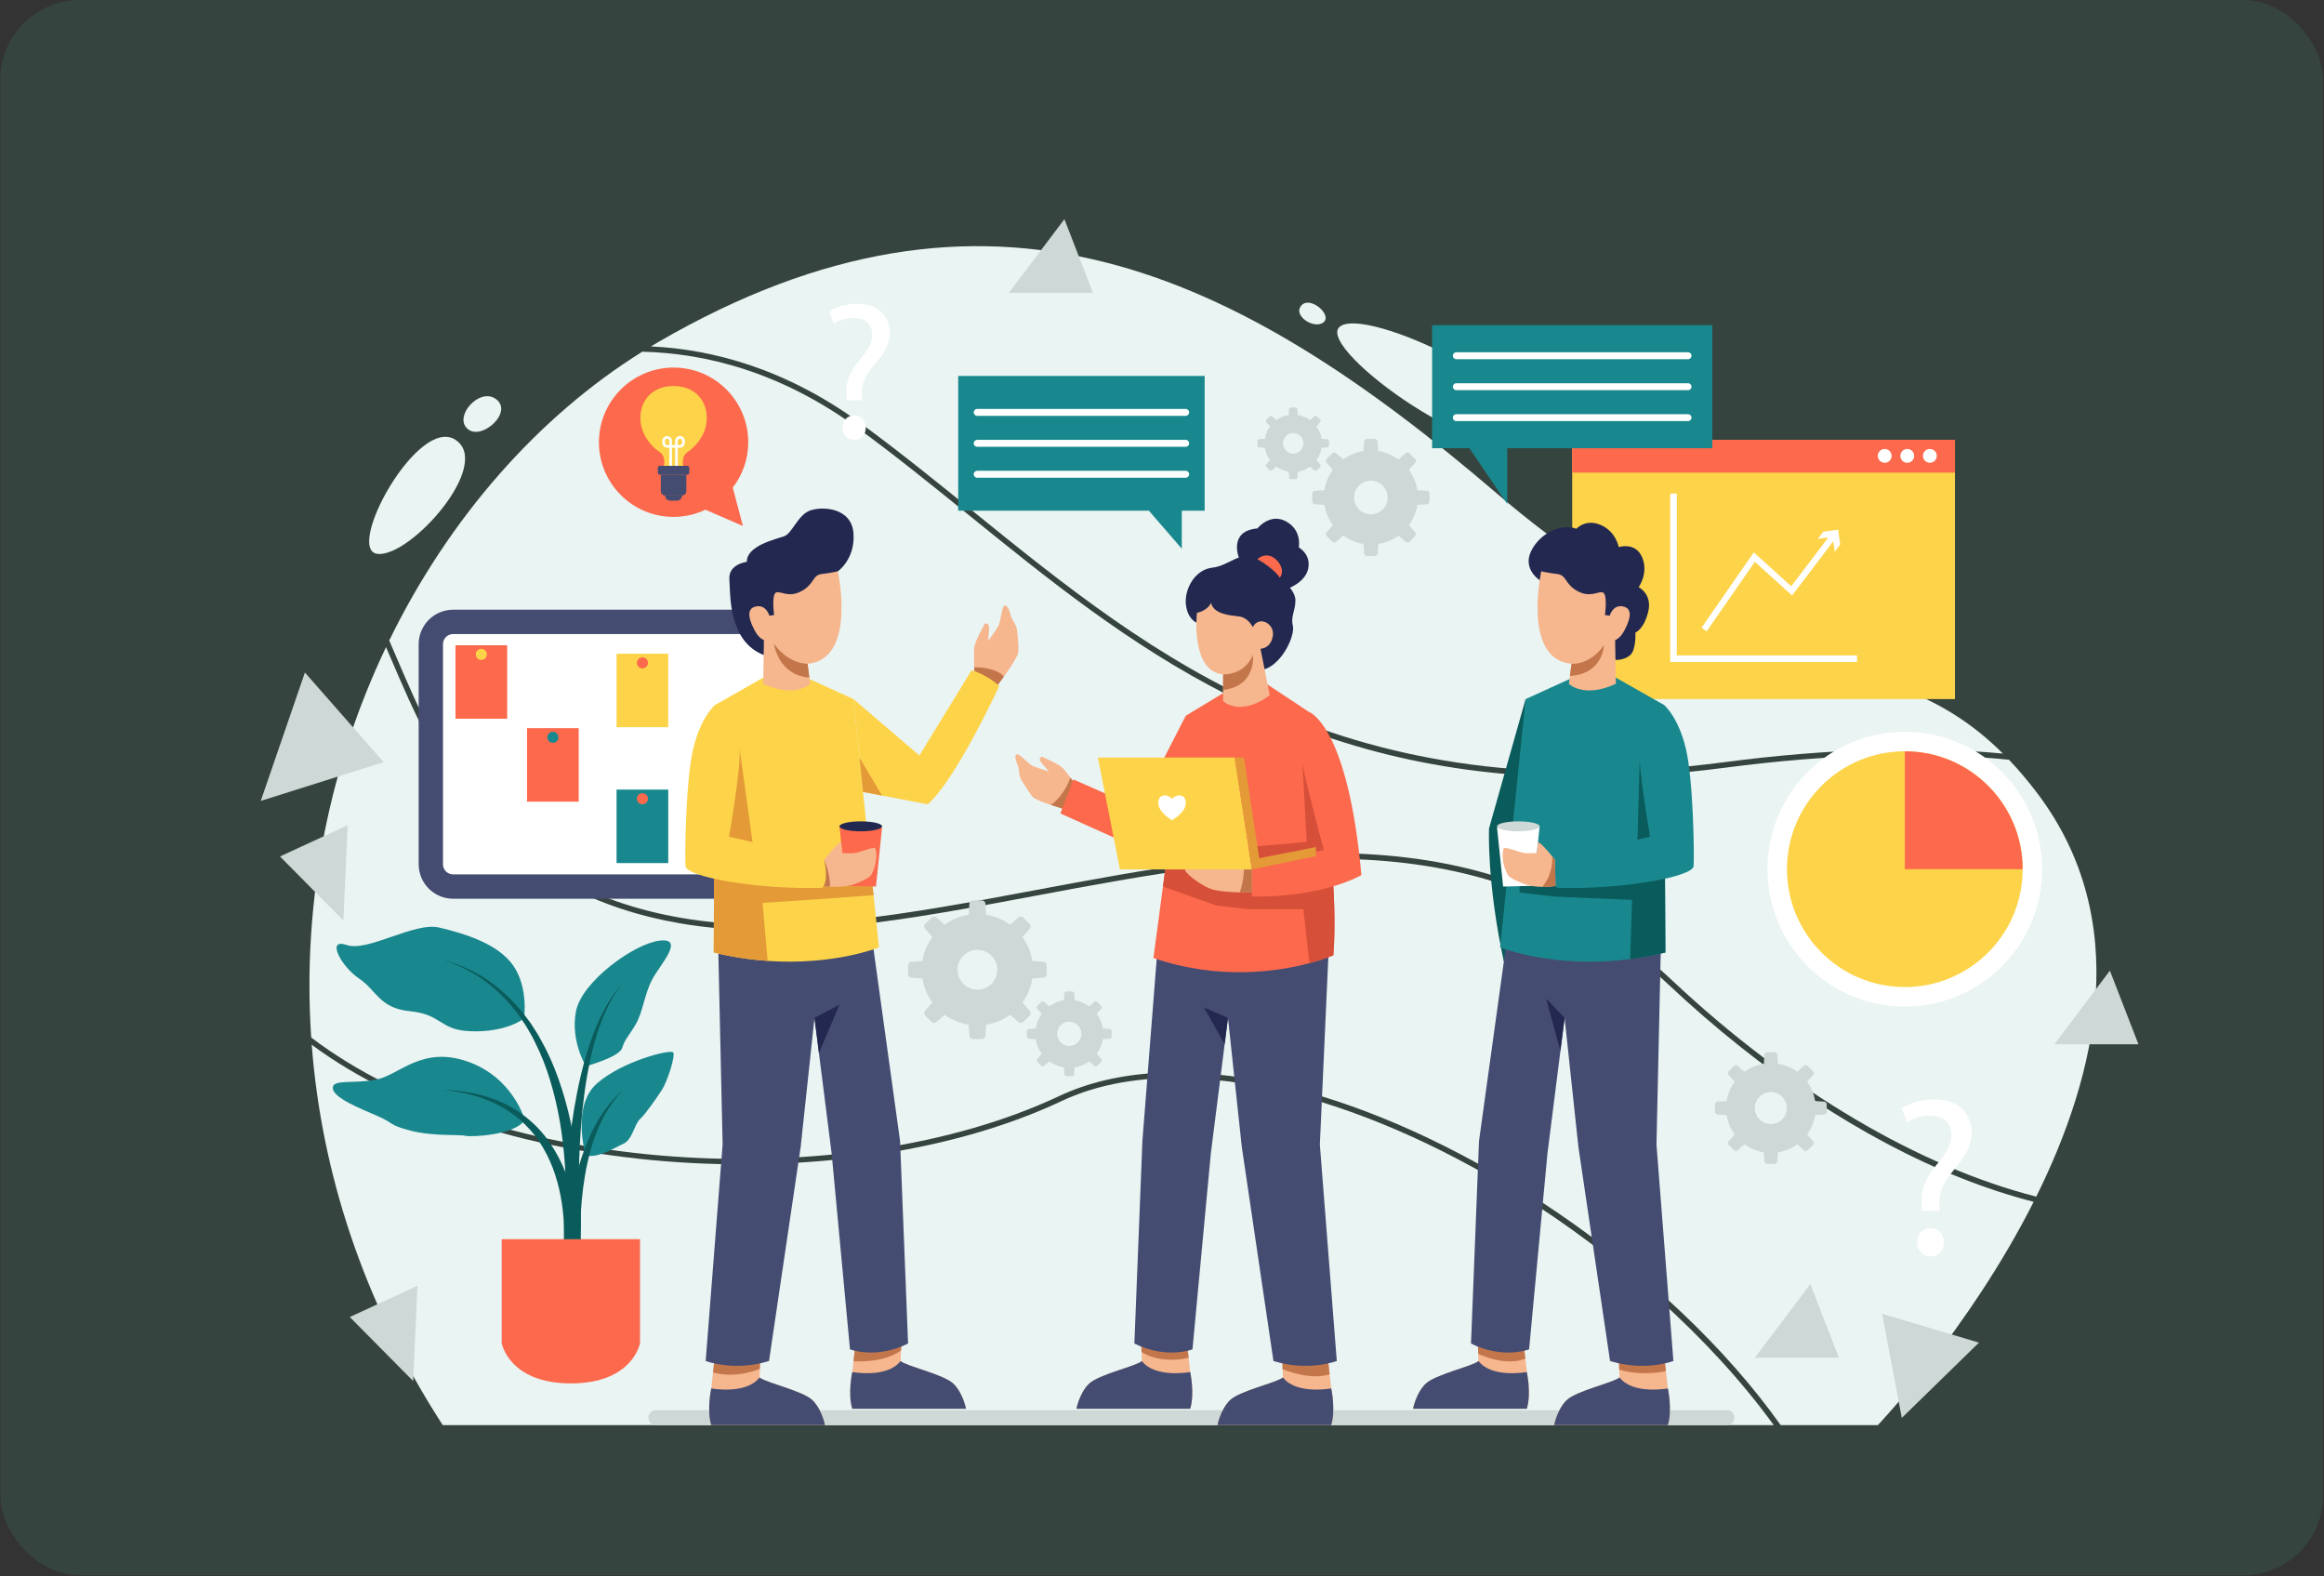 <svg width="264" height="179" viewBox="0 0 264 179" fill="none" xmlns="http://www.w3.org/2000/svg">
<rect x="0" y="0" width="264" height="179" fill="#333333" stroke="none"/>
<rect opacity="0.2" x="0.035" width="263.855" height="178.916" rx="9.036" fill="#3C8A6D"/>
<g clip-path="url(#clip0_9552_5962)">
<path d="M110.418 57.974C131.202 74.808 152.696 92.213 195.904 86.56C207.522 85.039 218.108 84.716 227.526 85.584C213.232 71.346 198.576 80.486 170.059 56.063C140.367 30.634 112.352 17.04 74.734 38.874C74.468 39.029 74.205 39.184 73.941 39.343C81.002 39.679 89.308 41.892 97.823 48.115C102.093 51.237 106.325 54.661 110.418 57.974Z" fill="#EAF4F2"/>
<path d="M172.719 135.737C163.38 129.91 153.764 125.773 144.913 123.772C135.361 121.617 126.954 122.06 120.597 125.05C96.358 136.463 56.473 134.25 35.41 118.656C36.507 132.947 41.142 147.708 50.294 161.856H201.489C194.147 151.711 183.384 142.391 172.719 135.737Z" fill="#EAF4F2"/>
<path d="M196.183 160.159H74.505C74.036 160.159 73.656 160.539 73.656 161.007C73.656 161.476 74.036 161.856 74.505 161.856H196.183C196.651 161.856 197.031 161.476 197.031 161.007C197.031 160.539 196.651 160.159 196.183 160.159Z" fill="#CED8D6"/>
<path d="M189.482 111.773C168.644 92.178 142.743 97.032 117.695 101.723C103.195 104.44 89.499 107.008 77.195 104.856C67.647 103.188 60.244 99.209 54.566 92.694C49.678 87.086 46.885 80.575 44.425 74.833C44.232 74.38 44.041 73.936 43.851 73.499C37.565 86.687 34.283 101.961 35.352 117.834C56.082 133.609 96.084 135.892 120.33 124.479C126.816 121.426 135.366 120.966 145.054 123.154C153.972 125.17 163.657 129.332 173.057 135.197C183.525 141.728 193.042 150.05 199.849 158.625C200.705 159.704 201.516 160.781 202.28 161.856H213.316C213.316 161.856 223.682 151.023 231.018 136.494C228.339 135.813 225.581 134.909 222.763 133.793C211.607 129.371 200.099 121.756 189.482 111.773Z" fill="#EAF4F2"/>
<path d="M231.427 90.082C230.352 88.665 229.284 87.407 228.215 86.284C218.66 85.333 207.869 85.635 195.987 87.188C190.268 87.936 184.929 88.285 179.917 88.285C146.839 88.285 128.163 73.16 110.019 58.469C105.933 55.159 101.707 51.739 97.45 48.629C88.671 42.209 80.115 40.116 72.96 39.945C61.109 47.332 50.99 58.853 44.215 72.741C44.478 73.347 44.741 73.962 45.007 74.583C49.962 86.145 56.129 100.531 77.302 104.231C89.495 106.364 103.137 103.806 117.58 101.102C142.784 96.379 168.843 91.496 189.916 111.313C203.351 123.947 218.131 132.547 231.313 135.905C238.29 121.842 242.298 104.45 231.427 90.082Z" fill="#EAF4F2"/>
<path d="M173.224 49.201C175.903 44.597 155.071 34.646 152.18 37.12C149.289 39.595 170.162 54.464 173.224 49.201Z" fill="#EAF4F2"/>
<path d="M147.857 34.667C146.766 35.845 149.304 37.444 150.344 36.611C151.384 35.779 148.857 33.586 147.857 34.667Z" fill="#EAF4F2"/>
<path d="M51.746 49.956C56.016 52.767 46.588 63.361 42.866 62.902C39.145 62.444 47.477 47.144 51.746 49.956Z" fill="#EAF4F2"/>
<path d="M52.835 48.371C54.136 50.486 58.25 47.108 56.514 45.472C54.777 43.836 51.886 46.827 52.835 48.371Z" fill="#EAF4F2"/>
<path d="M222.079 49.956H178.598V79.397H222.079V49.956Z" fill="#FDD449"/>
<path d="M210.949 75.189H189.73V56.061H190.481V74.439H210.949V75.189Z" fill="white"/>
<path d="M209.04 61.846L208.81 60.157L207.122 60.387L206.502 61.202L207.693 61.04L203.477 66.587L199.222 62.74L193.289 71.296L193.873 71.701L199.345 63.809L203.574 67.634L208.259 61.47L208.421 62.66L209.04 61.846Z" fill="white"/>
<path d="M222.079 49.956H178.598V53.677H222.079V49.956Z" fill="#FC694C"/>
<path d="M219.227 52.561C219.661 52.561 220.013 52.209 220.013 51.775C220.013 51.341 219.661 50.989 219.227 50.989C218.793 50.989 218.441 51.341 218.441 51.775C218.441 52.209 218.793 52.561 219.227 52.561Z" fill="white"/>
<path d="M216.661 52.561C217.095 52.561 217.446 52.209 217.446 51.775C217.446 51.341 217.095 50.989 216.661 50.989C216.227 50.989 215.875 51.341 215.875 51.775C215.875 52.209 216.227 52.561 216.661 52.561Z" fill="white"/>
<path d="M214.884 51.775C214.884 52.209 214.532 52.561 214.098 52.561C213.664 52.561 213.312 52.209 213.312 51.775C213.312 51.341 213.664 50.989 214.098 50.989C214.532 50.989 214.884 51.341 214.884 51.775Z" fill="white"/>
<path d="M87.371 100.689H51.478C50.077 100.689 48.941 99.554 48.941 98.153V73.167C48.941 71.766 50.077 70.631 51.478 70.631H87.371C88.772 70.631 89.908 71.766 89.908 73.167V98.153C89.908 99.554 88.772 100.689 87.371 100.689Z" fill="white" stroke="#444C72" stroke-width="2.765" stroke-miterlimit="10"/>
<path d="M57.614 73.284H51.742V81.631H57.614V73.284Z" fill="#FC694C"/>
<path d="M55.308 74.322C55.308 74.67 55.026 74.952 54.677 74.952C54.329 74.952 54.047 74.67 54.047 74.322C54.047 73.973 54.329 73.691 54.677 73.691C55.026 73.691 55.308 73.973 55.308 74.322Z" fill="#FDD449"/>
<path d="M65.739 82.701H59.867V91.047H65.739V82.701Z" fill="#FC694C"/>
<path d="M63.437 83.739C63.437 84.087 63.154 84.369 62.806 84.369C62.458 84.369 62.176 84.087 62.176 83.739C62.176 83.39 62.458 83.108 62.806 83.108C63.154 83.108 63.437 83.39 63.437 83.739Z" fill="#19888E"/>
<path d="M75.911 74.244H70.039V82.59H75.911V74.244Z" fill="#FDD449"/>
<path d="M73.609 75.281C73.609 75.63 73.326 75.912 72.978 75.912C72.63 75.912 72.348 75.63 72.348 75.281C72.348 74.933 72.63 74.651 72.978 74.651C73.327 74.651 73.609 74.933 73.609 75.281Z" fill="#FC694C"/>
<path d="M75.911 89.676H70.039V98.023H75.911V89.676Z" fill="#19888E"/>
<path d="M73.609 90.714C73.609 91.062 73.326 91.345 72.978 91.345C72.63 91.345 72.348 91.062 72.348 90.714C72.348 90.366 72.63 90.084 72.978 90.084C73.327 90.084 73.609 90.366 73.609 90.714Z" fill="#FC694C"/>
<path d="M151.223 161.856H138.305C138.305 161.856 138.625 160.122 139.706 159.041C140.784 157.96 145.083 157.031 145.739 156.435L145.701 155.512L145.685 155.129L145.612 153.303L150.827 154.137L151.03 155.956L151.043 156.083L151.223 157.687C151.223 157.687 151.756 160.122 151.223 161.856Z" fill="#F6B68E"/>
<path d="M151.044 156.083C149.215 156.67 146.935 155.988 145.702 155.513L145.686 155.129L145.613 153.303L150.828 154.137L151.031 155.957L151.044 156.083Z" fill="#C4764B"/>
<path d="M138.305 161.856H151.223C151.755 160.122 151.223 157.687 151.223 157.687C151.223 157.687 147.241 158.427 145.738 156.437C145.082 157.031 140.783 157.959 139.704 159.041C138.623 160.122 138.305 161.856 138.305 161.856Z" fill="#444C72"/>
<path d="M135.204 159.996H122.285C122.285 159.996 122.605 158.261 123.686 157.18C124.764 156.099 129.063 155.17 129.719 154.574L129.678 153.547L129.665 153.268L129.592 151.442L134.807 152.276L135.01 154.096L135.023 154.197L135.204 155.827C135.204 155.827 135.736 158.261 135.204 159.996Z" fill="#F6B68E"/>
<path d="M135.024 154.197C134.597 154.318 134.029 154.409 133.278 154.429C131.445 154.476 130.272 153.931 129.679 153.547L129.667 153.268L129.594 151.442L134.809 152.276L135.012 154.096L135.024 154.197Z" fill="#C4764B"/>
<path d="M122.285 159.995H135.203C135.736 158.261 135.203 155.826 135.203 155.826C135.203 155.826 131.222 156.566 129.718 154.576C129.062 155.17 124.763 156.099 123.685 157.18C122.603 158.261 122.285 159.995 122.285 159.995Z" fill="#444C72"/>
<path d="M150.914 108.305L149.932 129.99L151.855 154.573C151.855 154.573 148.63 155.813 144.66 154.573L141.062 130.238L139.496 115.606L137.547 131.003L135.462 153.25C135.462 153.25 132.502 154.408 128.863 152.588L129.773 129.597L131.437 108.407L150.914 108.305Z" fill="#444C72"/>
<path d="M122.285 89.277L121.198 91.984C121.198 91.984 120.316 91.74 119.381 91.426C118.468 91.122 117.504 90.745 117.276 90.466C116.813 89.904 116.442 89.216 116.065 88.646C115.685 88.072 115.805 87.289 115.624 86.931C115.447 86.573 115.197 85.831 115.479 85.672C115.761 85.514 116.851 86.788 117.324 87.001C117.793 87.21 119.159 87.619 119.159 87.619L118.786 87.172C118.786 87.172 118.164 86.563 118.12 86.287C118.072 86.011 118.345 85.936 118.345 85.936C118.345 85.936 120.339 86.785 120.789 87.299C120.989 87.521 121.296 87.927 121.585 88.31C121.952 88.811 122.285 89.277 122.285 89.277Z" fill="#F6B68E"/>
<path d="M122.287 89.277L121.199 91.984C121.199 91.984 120.318 91.74 119.383 91.426C120.705 90.431 121.323 89.093 121.586 88.31C121.954 88.811 122.287 89.277 122.287 89.277Z" fill="#C4764B"/>
<path d="M134.693 81.295L129.32 91.786L121.937 88.522L120.461 92.388L130.641 96.977L135.07 92.388L134.693 81.295Z" fill="#FC694C"/>
<path d="M151.466 108.495C151.466 108.495 150.474 108.935 148.746 109.395C145.186 110.34 138.512 111.37 131.027 108.805L132.108 100.69L132.603 96.977L134.692 81.294L138.934 78.729L143.993 77.747L148.657 80.834C148.657 80.834 149.196 83.256 149.814 86.874C150.803 92.688 151.992 101.596 151.466 108.495Z" fill="#FC694C"/>
<path d="M151.467 108.495C151.467 108.495 150.475 108.935 148.747 109.395L148.059 103.257H141.671L138.133 102.823L132.109 100.69L132.604 96.977L148.436 95.63L147.97 86.889C147.97 86.889 148.721 86.88 149.815 86.874C150.804 92.688 151.993 101.596 151.467 108.495Z" fill="#D64F38"/>
<path d="M140.73 63.322C140.73 63.322 139.521 60.304 142.843 60.013C142.843 60.013 144.271 58.206 146.107 59.226C147.943 60.246 147.535 62.169 147.535 62.169C147.535 62.169 148.933 62.927 148.613 64.559C148.292 66.191 146.194 66.89 146.194 66.89L140.73 63.322Z" fill="#222850"/>
<path d="M142.84 63.51C142.84 63.51 143.452 62.864 144.326 63.158C145.2 63.452 146.074 64.763 145.375 65.608C145.375 65.608 143.86 65.084 142.84 63.51Z" fill="#FC694C"/>
<path d="M135.905 70.707C135.905 70.707 134.888 70.299 134.713 68.639C134.538 66.977 135.675 64.705 137.714 64.471C139.754 64.238 140.891 62.402 142.843 63.51C144.796 64.617 145.378 65.608 145.378 65.608C145.378 65.608 147.156 66.948 147.156 68.172C147.156 69.396 146.602 69.979 146.864 71.057C147.126 72.135 145.734 75.316 143.654 76.013L135.905 70.707Z" fill="#222850"/>
<path d="M135.966 69.6C135.966 69.6 135.208 76.24 138.938 76.592V79.624C138.938 79.624 140.799 81.475 144.238 78.969L143.193 73.68C143.193 73.68 144.358 73.68 144.591 72.223C144.825 70.765 142.959 69.891 142.318 71.232C142.318 71.232 141.794 70.125 140.745 70.008C139.696 69.891 137.86 69.746 137.568 68.463C137.569 68.464 137.277 69.309 135.966 69.6Z" fill="#F6B68E"/>
<path d="M148.658 80.835C148.658 80.835 153.098 82.202 154.652 99.388C154.652 99.388 150.378 101.929 142.219 101.831V98.469L150.378 96.526C150.378 96.526 148.591 89.921 147.969 86.89C147.347 83.86 148.658 80.835 148.658 80.835Z" fill="#FC694C"/>
<path d="M142.218 98.74V101.365C142.218 101.365 141.619 101.378 140.826 101.356C139.919 101.33 138.753 101.261 137.944 101.074C136.429 100.722 134.178 98.8 134.692 98.74C135.091 98.696 139.387 98.721 141.305 98.731C141.863 98.737 142.218 98.74 142.218 98.74Z" fill="#F6B68E"/>
<path d="M142.22 98.74V101.365C142.22 101.365 141.621 101.378 140.828 101.356C141.209 100.319 141.294 99.251 141.307 98.731C141.865 98.737 142.22 98.74 142.22 98.74Z" fill="#C4764B"/>
<path d="M142.219 98.741H127.221L124.715 86.036H140.254L142.219 98.741Z" fill="#FDD449"/>
<path d="M134.684 91.412C134.477 92.445 133.143 93.143 133.143 93.143C133.143 93.143 131.808 92.445 131.602 91.412C131.393 90.375 132.41 89.963 133.143 90.727C133.875 89.963 134.893 90.375 134.684 91.412Z" fill="white"/>
<path d="M142.218 98.741L149.484 97.226V96.206L143.044 97.473L141.311 86.036H140.254L142.218 98.741Z" fill="#E59A38"/>
<path d="M139.494 115.605L136.77 114.421L139.117 118.584L139.494 115.605Z" fill="#222850"/>
<path d="M138.938 76.592C138.938 76.592 141.341 76.751 142.333 74.373C142.333 74.373 142.778 77.909 138.938 78.363V76.592Z" fill="#C4764B"/>
<path d="M174.906 65.898C174.906 65.898 172.935 64.645 173.928 62.598C174.92 60.552 177.339 59.404 179.076 60.055C179.076 60.055 180.099 58.877 181.836 59.621C183.573 60.365 183.883 62.133 183.883 62.133C183.883 62.133 185.806 61.513 186.55 63.312C187.295 65.11 186.147 66.692 186.147 66.692C186.147 66.692 187.729 67.467 187.232 69.483C186.736 71.499 185.775 71.84 185.775 71.84C185.775 71.84 185.896 73.856 185.138 74.445C184.379 75.035 183.516 74.943 183.516 74.943L174.906 65.898Z" fill="#222850"/>
<path d="M173.305 79.397L169.151 94.083C169.151 94.083 168.867 100.083 170.833 109.221L172.478 105.779L173.305 79.397Z" fill="#0A5B5B"/>
<path d="M189.462 161.856H176.543C176.543 161.856 176.863 160.122 177.944 159.041C179.022 157.96 183.321 157.031 183.977 156.435L183.939 155.547L183.923 155.129L183.85 153.303L189.065 154.137L189.24 155.712L189.268 155.956L189.462 157.687C189.462 157.687 189.994 160.122 189.462 161.856Z" fill="#F6B68E"/>
<path d="M176.547 161.857H189.465C189.997 160.123 189.465 157.687 189.465 157.687C189.465 157.687 185.484 158.428 183.98 156.437C183.324 157.031 179.025 157.96 177.947 159.041C176.865 160.123 176.547 161.857 176.547 161.857Z" fill="#444C72"/>
<path d="M173.442 159.996H160.523C160.523 159.996 160.844 158.261 161.925 157.18C163.002 156.099 167.301 155.17 167.958 154.574L167.923 153.766L167.904 153.268L167.831 151.442L173.046 152.276L173.249 154.096L173.271 154.305L173.443 155.827C173.442 155.827 173.975 158.261 173.442 159.996Z" fill="#F6B68E"/>
<path d="M173.25 154.096L173.272 154.305C171.399 155.053 169.154 154.308 167.924 153.766L167.905 153.268L167.832 151.442L173.047 152.276L173.25 154.096Z" fill="#C4764B"/>
<path d="M189.241 155.712C188.68 155.848 187.986 155.947 187.139 155.959C185.637 155.981 184.597 155.766 183.94 155.547L183.925 155.129L183.852 153.303L189.067 154.137L189.241 155.712Z" fill="#C4764B"/>
<path d="M160.523 159.995H173.441C173.974 158.261 173.441 155.826 173.441 155.826C173.441 155.826 169.46 156.566 167.957 154.576C167.301 155.17 163.001 156.099 161.923 157.18C160.842 158.261 160.523 159.995 160.523 159.995Z" fill="#444C72"/>
<path d="M188.651 108.302L188.17 129.991L190.093 154.573C190.093 154.573 186.868 155.814 182.898 154.573L179.3 130.239L177.735 115.606L175.786 131.004L173.701 153.25C173.701 153.25 170.74 154.408 167.102 152.589L168.011 129.598L171.026 107.818L188.651 108.302Z" fill="#444C72"/>
<path d="M189.184 108.178C187.802 108.517 186.464 108.758 185.187 108.923C176.453 110.055 170.41 107.598 170.41 107.598L173.308 79.399L178.294 77.126L183.551 76.958L189.035 80.068L189.073 87.058L189.184 108.178Z" fill="#19888E"/>
<path d="M185.183 108.923L185.399 102.203L176.7 101.835L172.613 101.369L172.664 99.784L185.957 97.27L186.261 86.377C186.261 86.377 187.476 86.662 189.07 87.058L189.181 108.179C187.798 108.517 186.461 108.758 185.183 108.923Z" fill="#0A5B5B"/>
<path d="M175.081 64.886C175.081 64.886 172.889 74.893 178.513 75.389L178.223 77.663C178.223 77.663 179.877 79.359 183.558 77.663L183.475 72.701C183.475 72.701 184.013 72.536 184.468 71.709C184.922 70.882 185.708 69.228 184.468 68.897C183.227 68.566 182.855 69.931 182.855 69.931L182.317 69.848C182.317 69.848 182.648 67.45 182.069 67.284C181.49 67.119 180.684 67.925 179.216 67.139C177.748 66.354 177.976 65.32 176.921 65.196C175.866 65.072 175.081 64.886 175.081 64.886Z" fill="#F6B68E"/>
<path d="M189.033 80.068C189.033 80.068 190.629 81.382 191.498 84.98C192.366 88.577 192.474 97.116 192.391 98.357C192.308 99.597 184.241 101.044 176.88 100.838C176.88 100.838 176.042 100.368 176.662 97.515L187.445 95.028C187.445 95.028 186.039 87.006 186.246 84.98C186.453 82.954 187.685 80.739 189.033 80.068Z" fill="#19888E"/>
<path d="M174.897 93.85L170.059 93.974L170.752 100.689L174.203 100.607L174.897 93.85Z" fill="white"/>
<path d="M176.699 100.63C176.699 100.63 176.03 100.737 175.181 100.725C174.547 100.718 173.812 100.642 173.174 100.404C171.684 99.846 171.37 99.51 171.297 99.38C170.46 97.878 170.701 96.489 170.847 96.324C170.993 96.159 172.578 96.784 173.095 96.869C173.611 96.955 174.585 96.879 174.585 96.879L174.712 95.63C175.118 95.804 175.901 96.73 176.329 97.269C176.512 97.5 176.633 97.659 176.633 97.659L176.699 100.63Z" fill="#F6B68E"/>
<path d="M175.184 100.725C176.525 99.207 176.331 97.269 176.331 97.269C176.515 97.501 176.636 97.66 176.636 97.66L176.702 100.63C176.702 100.63 176.033 100.737 175.184 100.725Z" fill="#C4764B"/>
<path d="M172.478 94.415C173.814 94.415 174.897 94.162 174.897 93.85C174.897 93.537 173.814 93.284 172.478 93.284C171.142 93.284 170.059 93.537 170.059 93.85C170.059 94.162 171.142 94.415 172.478 94.415Z" fill="#CED8D6"/>
<path d="M177.733 115.606L175.641 113.429L177.259 119.354L177.733 115.606Z" fill="#222850"/>
<path d="M178.516 75.389C178.516 75.389 180.595 75.593 182.207 73.267C182.207 73.267 182.132 76.549 178.34 76.769L178.516 75.389Z" fill="#C4764B"/>
<path d="M93.714 161.856H80.795C80.263 160.122 80.795 157.687 80.795 157.687L80.989 155.956L80.998 155.871L81.192 154.137L86.407 153.303L86.334 155.129L86.321 155.471L86.28 156.435C86.936 157.031 91.235 157.96 92.313 159.041C93.394 160.122 93.714 161.856 93.714 161.856Z" fill="#F6B68E"/>
<path d="M93.713 161.856H80.795C80.263 160.122 80.795 157.687 80.795 157.687C80.795 157.687 84.776 158.427 86.28 156.437C86.936 157.031 91.235 157.959 92.313 159.041C93.395 160.122 93.713 161.856 93.713 161.856Z" fill="#444C72"/>
<path d="M109.737 159.995H96.819C96.286 158.261 96.819 155.827 96.819 155.827L96.955 154.603L97.012 154.096L97.215 152.276L102.43 151.442L102.357 153.268L102.354 153.372L102.303 154.574C102.96 155.17 107.258 156.099 108.337 157.18C109.417 158.261 109.737 159.995 109.737 159.995Z" fill="#F6B68E"/>
<path d="M81.189 154.137L86.404 153.303L86.332 155.129L86.319 155.471C83.732 156.448 81.817 156.111 80.996 155.87L81.189 154.137Z" fill="#C4764B"/>
<path d="M102.428 151.442L102.355 153.268L102.352 153.372C100.618 154.663 97.933 154.653 96.953 154.603L97.01 154.095L97.213 152.275L102.428 151.442Z" fill="#C4764B"/>
<path d="M109.733 159.995H96.815C96.282 158.261 96.815 155.826 96.815 155.826C96.815 155.826 100.796 156.566 102.3 154.576C102.956 155.17 107.255 156.099 108.333 157.18C109.414 158.261 109.733 159.995 109.733 159.995Z" fill="#444C72"/>
<path d="M95.176 64.886C95.176 64.886 97.16 63.519 96.954 60.583C96.747 57.647 93.439 57.481 92.033 57.978C90.627 58.474 90.007 60.583 89.056 60.914C88.104 61.245 84.796 61.989 84.838 63.808C84.838 63.808 82.729 64.056 82.853 65.793C82.977 67.53 82.714 72.817 86.753 74.391L95.176 64.886Z" fill="#222850"/>
<path d="M81.605 108.302L82.087 129.99L80.164 154.573C80.164 154.573 83.389 155.813 87.359 154.573L90.957 130.238L92.523 115.606L94.472 131.003L96.556 153.25C96.556 153.25 99.516 154.408 103.155 152.588L102.245 129.597L99.231 107.818L81.605 108.302Z" fill="#444C72"/>
<path d="M115.689 73.996C115.67 74.491 114.719 75.898 114.034 76.856C113.641 77.401 113.336 77.801 113.336 77.801L110.677 76.197C110.677 76.197 110.67 76.032 110.664 75.781C110.654 75.179 110.638 74.076 110.677 73.562C110.727 72.833 111.875 70.832 111.875 70.832C111.875 70.832 112.154 70.725 112.293 70.988C112.433 71.251 112.293 72.167 112.293 72.167L112.265 72.785C112.265 72.785 113.162 71.562 113.425 71.08C113.691 70.601 113.799 68.816 114.138 68.769C114.481 68.725 114.744 69.514 114.823 69.932C114.899 70.351 115.505 70.94 115.549 71.669C115.597 72.399 115.721 73.22 115.689 73.996Z" fill="#F6B68E"/>
<path d="M114.034 76.856C113.641 77.401 113.337 77.801 113.337 77.801L110.677 76.197C110.677 76.197 110.671 76.032 110.664 75.781C110.667 75.778 110.667 75.778 110.667 75.778C110.667 75.778 113.159 75.727 114.034 76.856Z" fill="#C4764B"/>
<path d="M96.953 79.397L104.438 85.806L110.371 76.12C110.371 76.12 112.117 76.613 113.513 77.915C113.513 77.915 108.614 88.525 105.388 91.348L98.035 89.941L96.953 79.397Z" fill="#FDD449"/>
<path d="M99.848 107.598C99.848 107.598 94.776 109.662 87.205 109.135C85.306 109.005 83.249 108.71 81.074 108.178L81.188 86.655L81.223 80.068L86.711 76.957L91.964 77.125L96.954 79.398L99.24 101.669L99.848 107.598Z" fill="#FDD449"/>
<path d="M94.098 102.046L86.625 102.544L87.205 109.135C85.306 109.005 83.249 108.71 81.074 108.178L81.188 86.655L84.013 84.978L85.833 98.134L98.961 99.38L99.24 101.669L94.098 102.046Z" fill="#E59A38"/>
<path d="M95.175 64.886C95.175 64.886 97.366 74.893 91.743 75.389L92.032 77.663C92.032 77.663 90.378 79.358 86.698 77.663L86.78 72.701C86.78 72.701 86.243 72.535 85.788 71.708C85.333 70.881 84.547 69.227 85.788 68.896C87.028 68.566 87.401 69.93 87.401 69.93L87.938 69.848C87.938 69.848 87.607 67.449 88.186 67.284C88.765 67.118 89.572 67.925 91.04 67.139C92.507 66.353 92.28 65.32 93.334 65.195C94.389 65.072 95.175 64.886 95.175 64.886Z" fill="#F6B68E"/>
<path d="M95.363 93.849L100.201 93.973L99.507 100.689L96.057 100.606L95.363 93.849Z" fill="#FC694C"/>
<path d="M98.961 99.38C98.888 99.51 98.571 99.846 97.084 100.404C96.149 100.756 94.998 100.753 94.272 100.706C93.841 100.677 93.559 100.63 93.559 100.63L93.625 97.659C93.625 97.659 94.966 95.878 95.547 95.63L95.674 96.879C95.674 96.879 96.644 96.956 97.16 96.87C97.677 96.784 99.265 96.16 99.411 96.325C99.553 96.489 99.798 97.878 98.961 99.38Z" fill="#F6B68E"/>
<path d="M94.272 100.706C93.841 100.677 93.559 100.63 93.559 100.63L93.625 97.659C93.625 97.659 94.338 99.203 94.272 100.706Z" fill="#C4764B"/>
<path d="M97.782 94.415C99.118 94.415 100.201 94.162 100.201 93.849C100.201 93.537 99.118 93.283 97.782 93.283C96.446 93.283 95.363 93.537 95.363 93.849C95.363 94.162 96.446 94.415 97.782 94.415Z" fill="#222850"/>
<path d="M92.523 115.606L95.362 114.111L93.028 119.587L92.523 115.606Z" fill="#222850"/>
<path d="M98.035 89.941L97.633 86.036L100.198 90.355L98.035 89.941Z" fill="#E59A38"/>
<path d="M91.742 75.389C91.742 75.389 89.609 75.469 87.914 73.112C87.914 73.112 88.382 76.688 91.942 76.957L91.742 75.389Z" fill="#C4764B"/>
<path d="M81.224 80.068C81.224 80.068 79.628 81.382 78.76 84.98C77.892 88.577 77.784 97.116 77.867 98.357C77.949 99.597 86.017 101.044 93.377 100.838C93.377 100.838 94.216 100.368 93.595 97.515L82.813 95.028C82.813 95.028 84.219 87.006 84.012 84.98C83.804 82.954 82.572 80.739 81.224 80.068Z" fill="#FDD449"/>
<path d="M231.985 98.715C231.985 107.333 225.001 114.321 216.383 114.321C207.765 114.321 200.777 107.333 200.777 98.715C200.777 90.097 207.765 83.109 216.383 83.109C225.001 83.109 231.985 90.097 231.985 98.715Z" fill="white"/>
<path d="M229.769 98.715C229.769 106.108 223.777 112.103 216.384 112.103C208.991 112.103 202.996 106.108 202.996 98.715C202.996 91.322 208.991 85.327 216.384 85.327C223.777 85.327 229.769 91.322 229.769 98.715Z" fill="#FDD449"/>
<path d="M229.768 98.715H216.383V85.327C223.776 85.327 229.768 91.322 229.768 98.715Z" fill="#FC694C"/>
<path d="M59.53 115.653C59.53 115.653 60.053 112.206 58.316 109.684C56.579 107.161 52.692 106.004 49.88 105.342C47.068 104.68 41.776 108.154 39.377 107.327C36.979 106.5 38.798 109.807 40.783 111.131C42.768 112.454 43.099 114.515 46.572 114.849C50.046 115.183 49.963 116.837 52.941 117.085C55.917 117.333 58.428 116.536 59.53 115.653Z" fill="#19888E"/>
<path d="M59.604 127.187C59.604 127.187 58.317 122.379 53.107 120.559C47.896 118.74 45.333 122.131 42.686 122.627C40.04 123.123 37.724 122.52 37.807 123.607C37.889 124.695 40.867 125.879 42.852 126.734C44.837 127.589 44.092 127.754 46.656 128.416C49.22 129.077 52.28 128.829 52.859 128.995C53.438 129.16 58.577 128.935 59.604 127.187Z" fill="#19888E"/>
<path d="M66.571 121.108C66.571 121.108 64.77 118.237 65.431 114.849C66.093 111.462 72.053 107.161 74.945 106.83C77.837 106.499 75.025 109.521 74.115 111.194C73.205 112.867 73.04 114.935 72.213 116.341C71.386 117.747 70.993 117.995 70.693 118.987C70.393 119.98 67.38 120.831 66.571 121.108Z" fill="#19888E"/>
<path d="M66.542 131.238C66.542 131.238 64.879 125.604 67.822 123.04C70.765 120.476 76.194 119.15 76.472 119.526C76.749 119.901 75.81 122.834 75.19 123.785C74.57 124.736 73.369 126.472 72.708 127.093C72.047 127.713 71.84 129.45 70.806 129.904C69.773 130.359 68.067 131.538 66.542 131.238Z" fill="#19888E"/>
<path d="M63.904 143.434C63.979 142.928 64.027 142.345 64.059 141.792C64.086 141.231 64.102 140.667 64.095 140.103C64.085 138.975 64 137.847 63.835 136.73C63.511 134.5 62.838 132.308 61.699 130.365C60.58 128.409 58.906 126.782 56.907 125.672C54.897 124.574 52.606 123.998 50.293 123.784C52.614 123.841 54.966 124.256 57.122 125.248C59.266 126.25 61.167 127.851 62.501 129.854C63.858 131.843 64.733 134.133 65.238 136.472C65.494 137.644 65.666 138.832 65.757 140.028C65.805 140.625 65.83 141.225 65.842 141.827C65.847 142.436 65.843 143.016 65.792 143.666L63.904 143.434Z" fill="#0A5B5B"/>
<path d="M64.01 141.715C64.187 140.179 64.268 138.56 64.293 136.973C64.317 135.378 64.277 133.78 64.165 132.188C64.054 130.595 63.872 129.007 63.608 127.432C63.338 125.859 62.977 124.302 62.516 122.775C62.06 121.247 61.477 119.755 60.757 118.334L60.49 117.798C60.396 117.623 60.291 117.453 60.193 117.28C59.986 116.94 59.808 116.579 59.577 116.254L58.906 115.263L58.163 114.324C57.134 113.102 55.949 112.01 54.63 111.09C53.29 110.2 51.824 109.509 50.293 108.981C51.846 109.433 53.356 110.055 54.759 110.89C56.141 111.756 57.406 112.81 58.52 114.011L59.33 114.937L60.068 115.92C60.323 116.243 60.523 116.602 60.753 116.942C60.863 117.115 60.979 117.285 61.085 117.461L61.386 117.997C62.199 119.423 62.873 120.928 63.418 122.475C63.969 124.021 64.418 125.602 64.775 127.203C65.124 128.806 65.391 130.425 65.585 132.053C65.779 133.681 65.901 135.317 65.957 136.957C66.01 138.605 66.012 140.224 65.901 141.911L64.01 141.715Z" fill="#0A5B5B"/>
<path d="M64.182 144.356C64.17 143.388 64.206 142.477 64.261 141.545C64.317 140.618 64.4 139.695 64.51 138.774C64.731 136.935 65.05 135.106 65.522 133.315C65.753 132.419 66.027 131.533 66.347 130.665C66.663 129.795 67.026 128.942 67.455 128.123C68.293 126.479 69.404 124.96 70.804 123.784C69.511 125.079 68.562 126.655 67.886 128.323C67.539 129.154 67.259 130.012 67.026 130.881C66.79 131.749 66.599 132.629 66.451 133.517C66.146 135.289 65.991 137.086 65.932 138.882C65.904 139.78 65.902 140.679 65.925 141.575C65.95 142.465 65.995 143.379 66.081 144.233L64.182 144.356Z" fill="#0A5B5B"/>
<path d="M64.057 141.238C64.038 138.642 64.145 136.097 64.331 133.537C64.519 130.982 64.806 128.434 65.227 125.907C65.65 123.382 66.212 120.873 67.029 118.443C67.447 117.232 67.928 116.042 68.518 114.906C69.108 113.773 69.809 112.687 70.689 111.765C69.869 112.74 69.245 113.856 68.732 115.009C68.221 116.165 67.82 117.366 67.484 118.582C66.829 121.022 66.431 123.524 66.169 126.035C65.91 128.547 65.785 131.073 65.756 133.598C65.73 136.118 65.784 138.662 65.957 141.147L64.057 141.238Z" fill="#0A5B5B"/>
<path d="M72.705 140.738V152.547C72.705 152.547 71.888 157.118 64.849 157.118C57.811 157.118 56.992 152.547 56.992 152.547V140.738H72.705Z" fill="#FC694C"/>
<path d="M118.541 109.229L117.274 109.149C117.115 108.139 116.719 107.211 116.143 106.42L116.982 105.468C117.117 105.314 117.111 105.083 116.966 104.939L116.229 104.199C116.084 104.055 115.851 104.048 115.7 104.183L114.746 105.025C113.955 104.449 113.026 104.05 112.016 103.891L111.937 102.625C111.925 102.422 111.758 102.263 111.552 102.263H110.51C110.304 102.263 110.136 102.422 110.122 102.625L110.043 103.891C109.035 104.05 108.104 104.449 107.313 105.025L106.362 104.183C106.208 104.048 105.977 104.055 105.832 104.199L105.095 104.939C104.951 105.083 104.943 105.314 105.079 105.468L105.918 106.42C105.342 107.211 104.943 108.139 104.787 109.149L103.52 109.229C103.315 109.241 103.156 109.411 103.156 109.614V110.659C103.156 110.862 103.315 111.032 103.52 111.044L104.787 111.123C104.943 112.133 105.342 113.061 105.918 113.852L105.079 114.806C104.943 114.958 104.95 115.189 105.095 115.333L105.832 116.073C105.977 116.218 106.208 116.225 106.362 116.089L107.313 115.25C108.104 115.823 109.035 116.222 110.043 116.381L110.122 117.648C110.136 117.851 110.304 118.009 110.51 118.009H111.552C111.758 118.009 111.925 117.851 111.937 117.648L112.016 116.381C113.026 116.222 113.955 115.824 114.746 115.25L115.7 116.089C115.851 116.224 116.084 116.218 116.229 116.073L116.966 115.333C117.111 115.189 117.118 114.958 116.982 114.806L116.143 113.852C116.719 113.061 117.115 112.133 117.274 111.123L118.541 111.044C118.744 111.032 118.902 110.862 118.902 110.659V109.614C118.902 109.411 118.744 109.241 118.541 109.229ZM111.03 112.396C109.782 112.396 108.772 111.384 108.772 110.136C108.772 108.888 109.782 107.878 111.03 107.878C112.278 107.878 113.29 108.888 113.29 110.136C113.29 111.384 112.277 112.396 111.03 112.396Z" fill="#CED8D6"/>
<path d="M126.052 116.862L125.278 116.814C125.181 116.197 124.939 115.63 124.587 115.147L125.1 114.566C125.183 114.472 125.179 114.331 125.09 114.242L124.64 113.791C124.551 113.702 124.409 113.698 124.316 113.781L123.734 114.295C123.251 113.943 122.684 113.699 122.067 113.602L122.019 112.829C122.011 112.705 121.909 112.608 121.784 112.608H121.147C121.022 112.608 120.919 112.705 120.91 112.829L120.862 113.602C120.247 113.699 119.678 113.943 119.195 114.295L118.614 113.781C118.52 113.698 118.379 113.702 118.291 113.791L117.84 114.242C117.752 114.331 117.748 114.472 117.83 114.566L118.343 115.147C117.991 115.63 117.748 116.197 117.652 116.814L116.878 116.862C116.753 116.869 116.656 116.973 116.656 117.097V117.735C116.656 117.859 116.753 117.963 116.878 117.97L117.652 118.019C117.747 118.635 117.991 119.202 118.343 119.685L117.83 120.268C117.748 120.361 117.752 120.502 117.84 120.59L118.291 121.042C118.379 121.13 118.52 121.134 118.614 121.052L119.195 120.539C119.678 120.889 120.247 121.133 120.862 121.23L120.91 122.003C120.919 122.127 121.022 122.224 121.147 122.224H121.784C121.909 122.224 122.012 122.127 122.019 122.003L122.067 121.23C122.684 121.133 123.251 120.889 123.734 120.539L124.316 121.052C124.409 121.134 124.551 121.13 124.64 121.042L125.09 120.59C125.179 120.502 125.183 120.361 125.1 120.268L124.587 119.685C124.939 119.202 125.181 118.635 125.278 118.019L126.052 117.97C126.176 117.963 126.273 117.859 126.273 117.735V117.097C126.272 116.973 126.176 116.869 126.052 116.862ZM121.464 118.797C120.702 118.797 120.085 118.179 120.085 117.416C120.085 116.654 120.702 116.037 121.464 116.037C122.227 116.037 122.845 116.654 122.845 117.416C122.845 118.179 122.227 118.797 121.464 118.797Z" fill="#CED8D6"/>
<path d="M149.38 57.271L150.45 57.338C150.584 58.191 150.919 58.976 151.407 59.644L150.697 60.449C150.583 60.578 150.589 60.774 150.711 60.896L151.334 61.521C151.456 61.643 151.653 61.649 151.781 61.535L152.587 60.823C153.256 61.31 154.041 61.647 154.894 61.781L154.961 62.852C154.971 63.023 155.113 63.157 155.287 63.157H156.168C156.342 63.157 156.484 63.023 156.495 62.852L156.562 61.781C157.414 61.647 158.201 61.31 158.869 60.823L159.673 61.535C159.803 61.649 159.999 61.643 160.121 61.521L160.744 60.896C160.866 60.774 160.872 60.578 160.757 60.449L160.048 59.644C160.535 58.976 160.872 58.191 161.004 57.338L162.075 57.271C162.248 57.261 162.382 57.117 162.382 56.945V56.062C162.382 55.89 162.248 55.746 162.075 55.736L161.004 55.669C160.872 54.815 160.535 54.031 160.048 53.362L160.757 52.556C160.872 52.428 160.866 52.233 160.744 52.111L160.121 51.486C159.999 51.363 159.803 51.358 159.673 51.472L158.869 52.181C158.201 51.696 157.414 51.359 156.562 51.225L156.495 50.155C156.484 49.983 156.342 49.849 156.168 49.849H155.287C155.113 49.849 154.971 49.983 154.961 50.155L154.894 51.225C154.041 51.359 153.256 51.696 152.587 52.181L151.781 51.472C151.653 51.358 151.456 51.363 151.334 51.486L150.711 52.111C150.589 52.233 150.583 52.428 150.697 52.556L151.407 53.362C150.919 54.031 150.584 54.815 150.45 55.669L149.38 55.736C149.208 55.746 149.074 55.89 149.074 56.062V56.945C149.074 57.117 149.208 57.261 149.38 57.271ZM155.728 54.593C156.783 54.593 157.636 55.449 157.636 56.504C157.636 57.559 156.783 58.412 155.728 58.412C154.673 58.412 153.818 57.559 153.818 56.504C153.818 55.449 154.673 54.593 155.728 54.593Z" fill="#CED8D6"/>
<path d="M143.031 50.819L143.684 50.86C143.766 51.381 143.971 51.861 144.269 52.268L143.835 52.76C143.765 52.839 143.769 52.959 143.844 53.033L144.224 53.415C144.299 53.49 144.419 53.493 144.497 53.424L144.99 52.989C145.398 53.286 145.877 53.492 146.399 53.574L146.44 54.228C146.445 54.332 146.532 54.414 146.638 54.414H147.176C147.282 54.414 147.369 54.332 147.376 54.228L147.417 53.574C147.937 53.492 148.418 53.286 148.826 52.989L149.317 53.424C149.397 53.493 149.516 53.49 149.591 53.415L149.971 53.033C150.046 52.959 150.049 52.84 149.979 52.76L149.546 52.268C149.843 51.86 150.049 51.381 150.13 50.86L150.784 50.819C150.89 50.813 150.972 50.725 150.972 50.62V50.081C150.972 49.976 150.89 49.888 150.784 49.882L150.13 49.841C150.049 49.32 149.843 48.84 149.546 48.432L149.979 47.94C150.049 47.862 150.046 47.743 149.971 47.668L149.591 47.286C149.516 47.212 149.397 47.208 149.317 47.278L148.826 47.712C148.418 47.415 147.937 47.209 147.417 47.127L147.376 46.473C147.369 46.368 147.282 46.287 147.176 46.287H146.638C146.532 46.287 146.445 46.368 146.44 46.473L146.399 47.127C145.877 47.209 145.398 47.415 144.99 47.712L144.497 47.278C144.419 47.208 144.299 47.212 144.224 47.286L143.844 47.668C143.769 47.743 143.765 47.862 143.835 47.94L144.269 48.432C143.971 48.841 143.766 49.32 143.684 49.841L143.031 49.882C142.926 49.888 142.844 49.976 142.844 50.081V50.62C142.844 50.725 142.926 50.813 143.031 50.819ZM146.908 49.184C147.552 49.184 148.073 49.706 148.073 50.351C148.073 50.995 147.552 51.516 146.908 51.516C146.263 51.516 145.741 50.995 145.741 50.351C145.741 49.706 146.263 49.184 146.908 49.184Z" fill="#CED8D6"/>
<path d="M207.217 125.115L206.197 125.051C206.069 124.238 205.749 123.49 205.285 122.853L205.962 122.086C206.071 121.962 206.065 121.776 205.948 121.659L205.355 121.064C205.238 120.947 205.05 120.941 204.928 121.051L204.16 121.729C203.523 121.265 202.775 120.944 201.961 120.816L201.897 119.795C201.888 119.632 201.752 119.504 201.587 119.504H200.747C200.582 119.504 200.447 119.632 200.435 119.795L200.371 120.816C199.559 120.944 198.81 121.265 198.173 121.729L197.406 121.051C197.282 120.941 197.096 120.947 196.979 121.064L196.386 121.659C196.269 121.776 196.264 121.962 196.373 122.086L197.049 122.853C196.585 123.49 196.264 124.238 196.138 125.051L195.117 125.115C194.952 125.125 194.824 125.262 194.824 125.425V126.267C194.824 126.43 194.952 126.568 195.117 126.577L196.138 126.641C196.264 127.454 196.585 128.202 197.049 128.839L196.373 129.608C196.264 129.73 196.269 129.916 196.386 130.032L196.979 130.628C197.096 130.745 197.282 130.75 197.406 130.641L198.173 129.965C198.81 130.427 199.559 130.749 200.371 130.876L200.435 131.897C200.447 132.06 200.582 132.188 200.747 132.188H201.587C201.753 132.188 201.888 132.06 201.897 131.897L201.961 130.876C202.775 130.749 203.523 130.427 204.16 129.965L204.928 130.641C205.05 130.75 205.238 130.745 205.355 130.628L205.948 130.032C206.065 129.916 206.071 129.73 205.962 129.608L205.285 128.839C205.749 128.202 206.069 127.454 206.197 126.641L207.217 126.577C207.38 126.568 207.508 126.43 207.508 126.267V125.425C207.508 125.262 207.381 125.125 207.217 125.115ZM201.166 127.667C200.161 127.667 199.347 126.851 199.347 125.846C199.347 124.841 200.161 124.027 201.166 124.027C202.171 124.027 202.987 124.841 202.987 125.846C202.987 126.852 202.172 127.667 201.166 127.667Z" fill="#CED8D6"/>
<path d="M108.848 42.7V58H130.507L134.249 62.319V58H136.847V42.7H108.848Z" fill="#19888E"/>
<path d="M134.691 47.228H111.006C110.789 47.228 110.613 47.052 110.613 46.835C110.613 46.618 110.789 46.442 111.006 46.442H134.691C134.908 46.442 135.084 46.618 135.084 46.835C135.084 47.052 134.908 47.228 134.691 47.228Z" fill="white"/>
<path d="M134.691 50.743H111.006C110.789 50.743 110.613 50.567 110.613 50.35C110.613 50.133 110.789 49.957 111.006 49.957H134.691C134.908 49.957 135.084 50.133 135.084 50.35C135.084 50.567 134.908 50.743 134.691 50.743Z" fill="white"/>
<path d="M134.691 54.257H111.006C110.789 54.257 110.613 54.082 110.613 53.864C110.613 53.648 110.789 53.472 111.006 53.472H134.691C134.908 53.472 135.084 53.648 135.084 53.864C135.084 54.082 134.908 54.257 134.691 54.257Z" fill="white"/>
<path d="M194.51 36.93H162.684V50.907H194.51V36.93Z" fill="#19888E"/>
<path d="M166.918 50.907L171.221 57.234V50.907H166.918Z" fill="#19888E"/>
<path d="M191.758 40.796H165.436C165.219 40.796 165.043 40.621 165.043 40.404C165.043 40.187 165.219 40.011 165.436 40.011H191.758C191.975 40.011 192.151 40.187 192.151 40.404C192.151 40.621 191.975 40.796 191.758 40.796Z" fill="white"/>
<path d="M191.758 44.312H165.436C165.219 44.312 165.043 44.136 165.043 43.919C165.043 43.702 165.219 43.526 165.436 43.526H191.758C191.975 43.526 192.151 43.702 192.151 43.919C192.151 44.135 191.975 44.312 191.758 44.312Z" fill="white"/>
<path d="M191.758 47.826H165.436C165.219 47.826 165.043 47.65 165.043 47.433C165.043 47.216 165.219 47.041 165.436 47.041H191.758C191.975 47.041 192.151 47.216 192.151 47.433C192.151 47.65 191.975 47.826 191.758 47.826Z" fill="white"/>
<path d="M83.24 55.382C84.338 53.952 84.998 52.169 84.998 50.228C84.998 45.545 81.201 41.748 76.518 41.748C71.835 41.748 68.039 45.545 68.039 50.228C68.039 54.911 71.835 58.707 76.518 58.707C77.814 58.707 79.038 58.408 80.136 57.888L84.392 59.737L83.24 55.382Z" fill="#FC694C"/>
<path d="M80.288 47.449C80.288 48.165 80.109 48.802 79.843 49.347C79.37 50.316 78.622 50.998 78.118 51.328C77.331 51.845 77.615 52.904 77.615 52.904H75.419C75.419 52.904 75.704 51.845 74.916 51.328C74.43 51.01 73.717 50.364 73.243 49.45C72.949 48.882 72.746 48.21 72.746 47.449C72.746 45.461 74.128 43.839 76.517 43.839C78.906 43.839 80.288 45.46 80.288 47.449Z" fill="#FDD449"/>
<path d="M78.073 53.918H74.961C74.834 53.918 74.731 53.814 74.731 53.687V53.135C74.731 53.007 74.834 52.904 74.961 52.904H78.073C78.201 52.904 78.304 53.007 78.304 53.135V53.687C78.304 53.814 78.2 53.918 78.073 53.918Z" fill="#444C72"/>
<path d="M77.966 53.917V55.782C77.966 56.052 77.747 56.271 77.477 56.271H75.559C75.289 56.271 75.07 56.052 75.07 55.782V53.917H77.966Z" fill="#444C72"/>
<path d="M76.891 56.861H76.145C75.819 56.861 75.555 56.597 75.555 56.27H77.482C77.482 56.597 77.218 56.861 76.891 56.861Z" fill="#444C72"/>
<path d="M77.246 49.527C76.943 49.527 76.697 49.773 76.697 50.075V50.547H76.66H76.373H76.336V50.075C76.336 49.773 76.089 49.527 75.787 49.527C75.484 49.527 75.238 49.773 75.238 50.075V50.295C75.238 50.598 75.485 50.844 75.787 50.844H76.039V52.903H76.336V50.844H76.373H76.66H76.697V52.903H76.994V50.844H77.246C77.549 50.844 77.794 50.597 77.794 50.295V50.075C77.795 49.773 77.549 49.527 77.246 49.527ZM76.039 50.547H75.787C75.648 50.547 75.535 50.434 75.535 50.295V50.075C75.535 49.937 75.648 49.824 75.787 49.824C75.926 49.824 76.039 49.937 76.039 50.075V50.547ZM77.498 50.295C77.498 50.434 77.385 50.547 77.246 50.547H76.994V50.075C76.994 49.937 77.107 49.824 77.246 49.824C77.385 49.824 77.498 49.937 77.498 50.075V50.295Z" fill="white"/>
<path d="M96.193 45.472L96.149 44.894C96.015 43.695 96.415 42.385 97.526 41.053C98.525 39.876 99.08 39.01 99.08 38.011C99.08 36.879 98.37 36.124 96.971 36.101C96.171 36.101 95.283 36.368 94.728 36.79L94.195 35.391C94.928 34.858 96.194 34.502 97.37 34.502C99.924 34.502 101.079 36.079 101.079 37.767C101.079 39.276 100.235 40.364 99.169 41.63C98.192 42.785 97.837 43.761 97.903 44.894L97.926 45.471L96.193 45.472ZM95.705 48.581C95.705 47.759 96.26 47.182 97.037 47.182C97.814 47.182 98.347 47.759 98.347 48.581C98.347 49.358 97.837 49.957 97.015 49.957C96.238 49.957 95.705 49.357 95.705 48.581Z" fill="white"/>
<path d="M218.343 137.52L218.291 136.854C218.137 135.469 218.599 133.957 219.881 132.419C221.035 131.06 221.675 130.061 221.675 128.907C221.675 127.599 220.855 126.728 219.24 126.702C218.317 126.702 217.291 127.01 216.651 127.496L216.035 125.881C216.881 125.266 218.342 124.856 219.701 124.856C222.649 124.856 223.982 126.676 223.982 128.625C223.982 130.368 223.008 131.624 221.778 133.085C220.65 134.418 220.24 135.546 220.316 136.854L220.342 137.52H218.343ZM217.779 141.11C217.779 140.161 218.42 139.495 219.317 139.495C220.214 139.495 220.829 140.161 220.829 141.11C220.829 142.007 220.24 142.699 219.291 142.699C218.394 142.699 217.779 142.007 217.779 141.11Z" fill="white"/>
<path d="M31.805 97.27L39.491 93.725L39.004 104.545L31.805 97.27Z" fill="#CED8D6"/>
<path d="M39.734 149.578L47.421 146.032L46.934 156.852L39.734 149.578Z" fill="#CED8D6"/>
<path d="M29.621 90.964L43.578 86.556L34.636 76.381L29.621 90.964Z" fill="#CED8D6"/>
<path d="M216.038 161.04L213.805 149.208L224.804 152.487L216.038 161.04Z" fill="#CED8D6"/>
<path d="M205.651 145.842L208.896 154.207H199.344L205.651 145.842Z" fill="#CED8D6"/>
<path d="M239.678 110.239L242.923 118.604H233.371L239.678 110.239Z" fill="#CED8D6"/>
<path d="M120.913 24.891L124.158 33.256H114.605L120.913 24.891Z" fill="#CED8D6"/>
</g>
<defs>
<clipPath id="clip0_9552_5962">
<rect width="258" height="172" fill="white" transform="translate(3.18 7)"/>
</clipPath>
</defs>
</svg>
